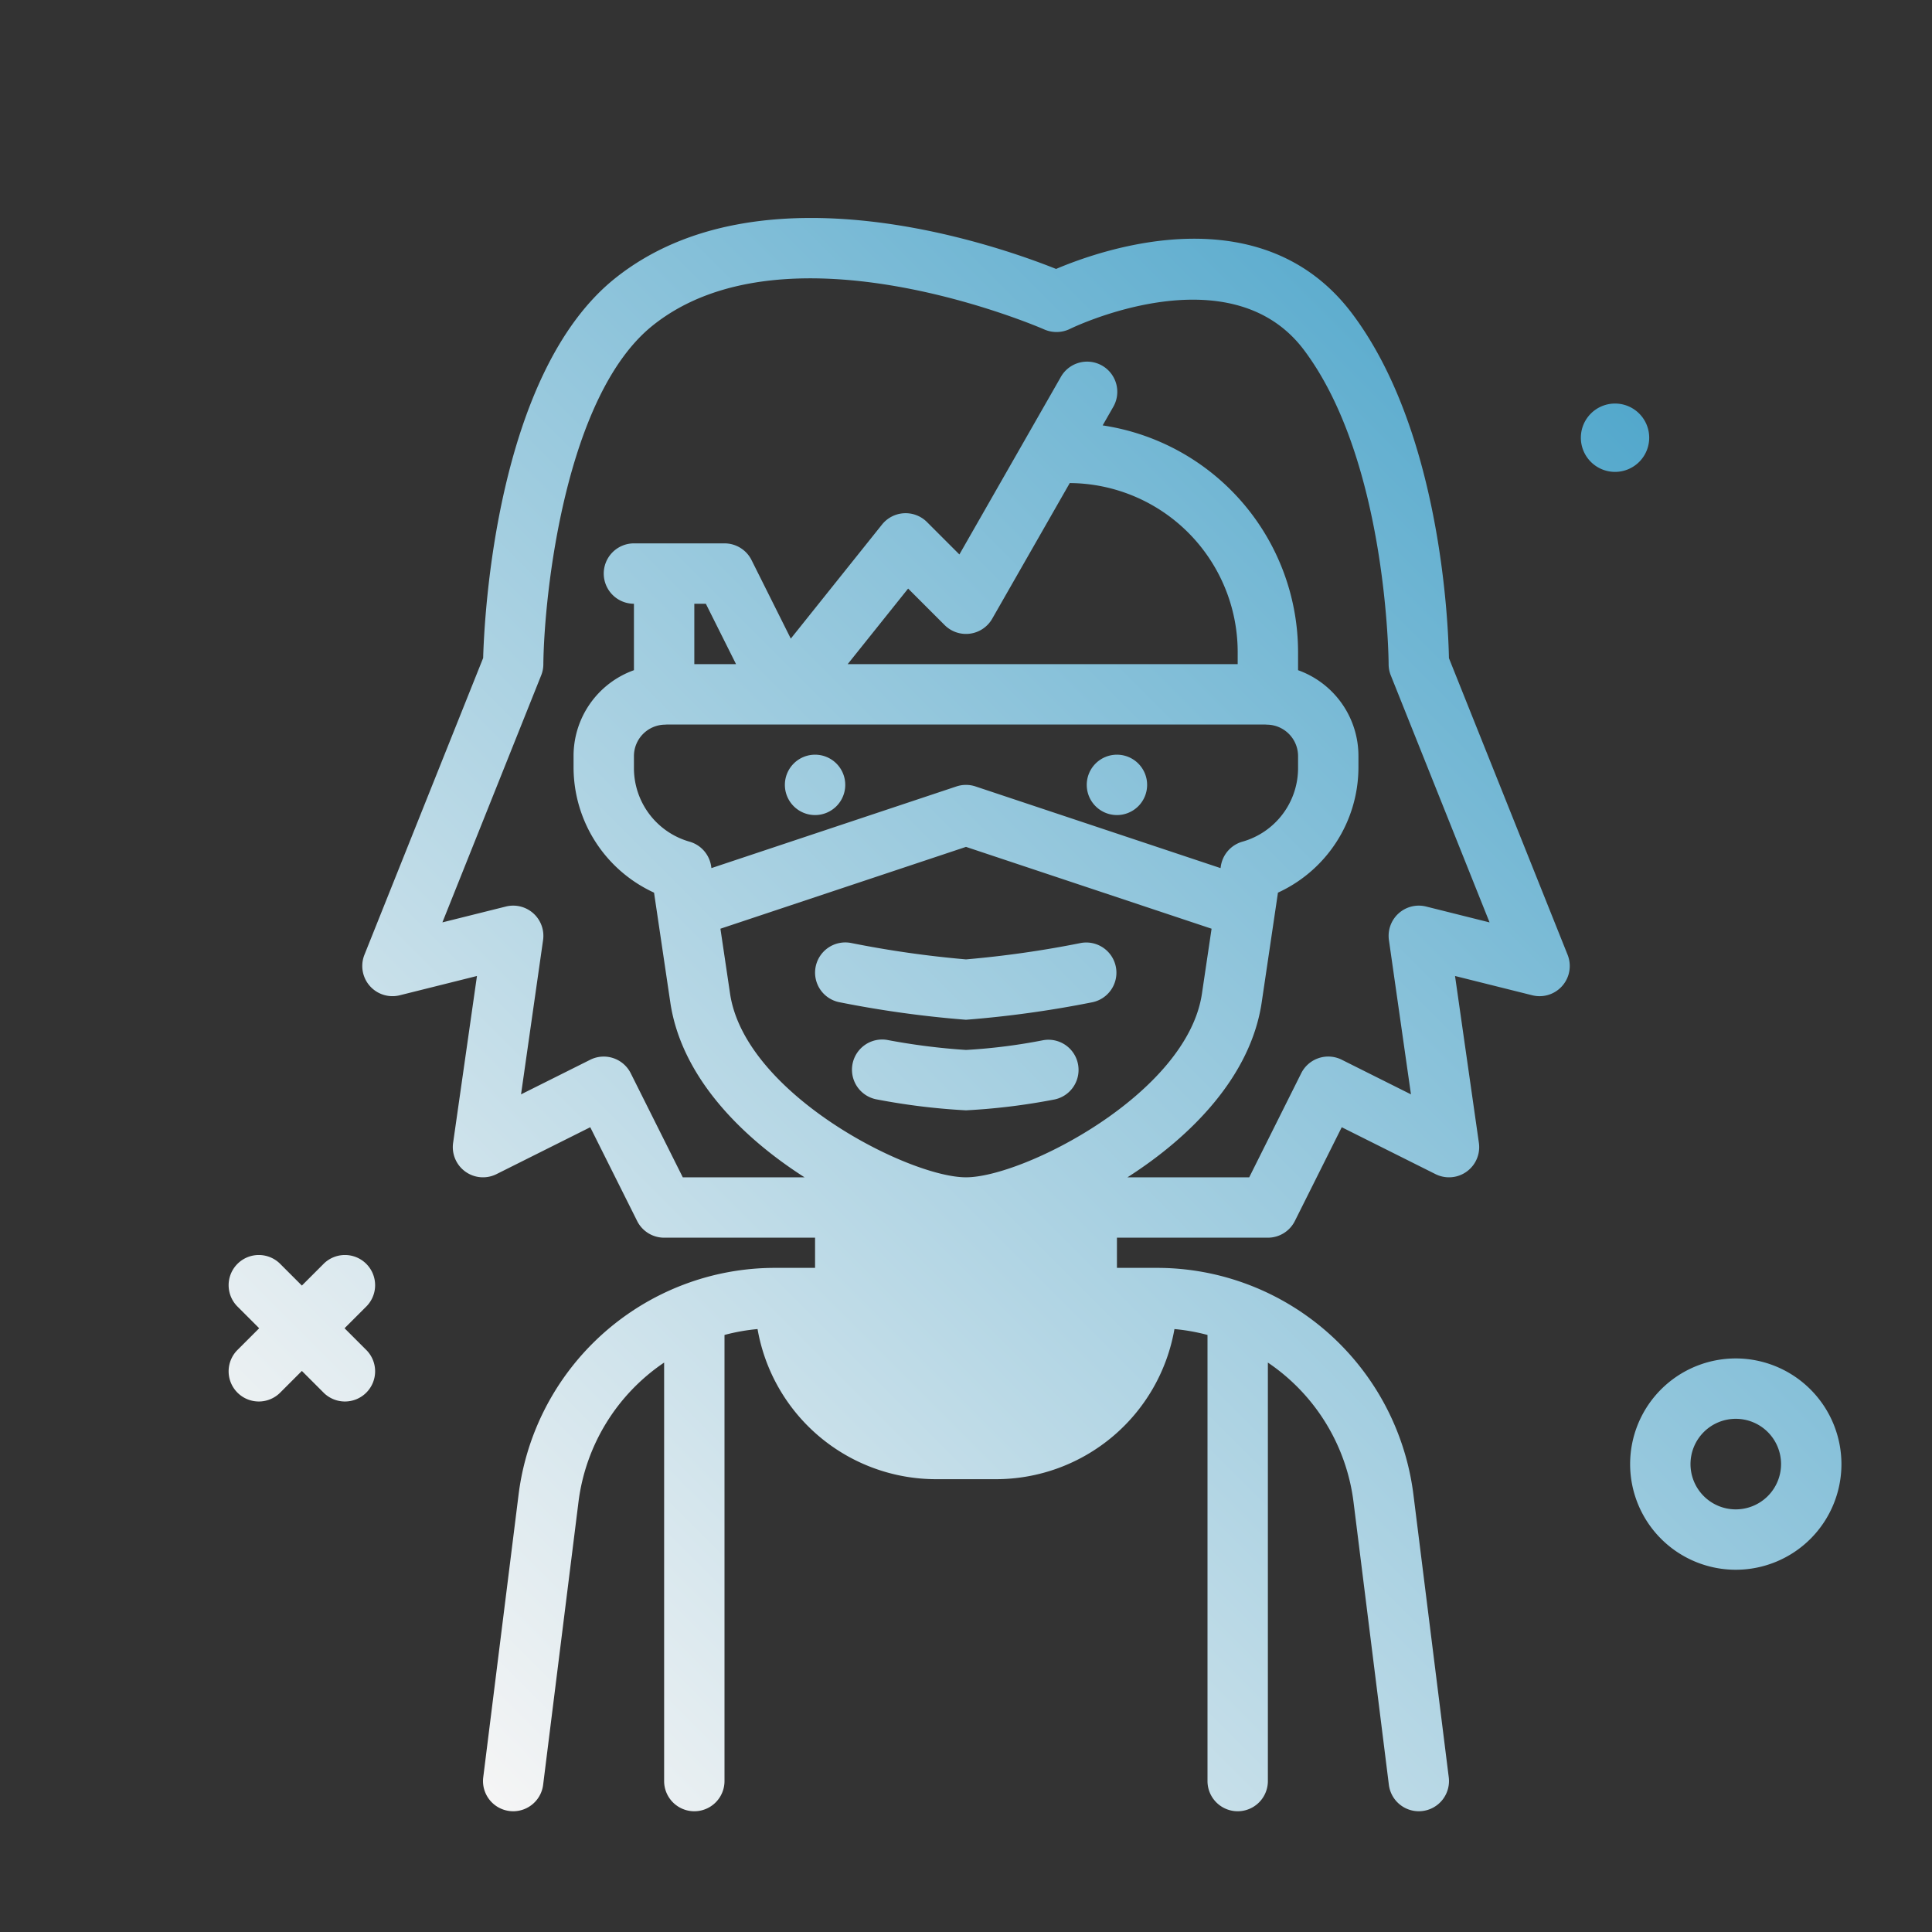<svg viewBox="0 0 64 64" xmlns="http://www.w3.org/2000/svg" xmlns:xlink="http://www.w3.org/1999/xlink" fill="#000000"><rect x="0" y="0" width="64" height="64" fill="#333333" stroke="none"/><g id="SVGRepo_bgCarrier" stroke-width="0"></g><g id="SVGRepo_tracerCarrier" stroke-linecap="round" stroke-linejoin="round"></g><g id="SVGRepo_iconCarrier"> <defs> <style>.cls-1{fill:url(#linear-gradient);}</style> <linearGradient gradientUnits="userSpaceOnUse" id="linear-gradient" x1="13.414" x2="55.422" y1="56.828" y2="14.82"> <stop offset="0" stop-color="#f5f5f5"></stop> <stop offset="1" stop-color="#53a8cc"></stop> </linearGradient> </defs> <g id="woman-mask18"> <path class="cls-1" d="M47.998,21.802C47.974,20.581,47.71,14.279,44.8,10.4c-2.993-3.992-8.266-2.15-9.816-1.491-1.924-.77-9.78-3.548-14.608.31-3.939,3.151-4.332,11.194-4.371,12.578l-3.933,9.832A1,1,0,0,0,13.242,32.97L15.8,32.331l-.79,5.527a1,1,0,0,0,1.438,1.036l3.105-1.553,1.553,3.106A1,1,0,0,0,22,41h5v1H25.675a8.514,8.514,0,0,0-3.057.566l-.011.004A8.579,8.579,0,0,0,17.18,49.499l-1.172,9.377a1,1,0,0,0,.868,1.116A1.084,1.084,0,0,0,17.001,60a1,1,0,0,0,.991-.876l1.172-9.377A6.554,6.554,0,0,1,22,45.137V59a1,1,0,0,0,2,0V44.222a6.512,6.512,0,0,1,1.095-.195A6.005,6.005,0,0,0,31,49h2a6.005,6.005,0,0,0,5.905-4.973A6.512,6.512,0,0,1,40,44.222V59a1,1,0,0,0,2,0V45.137a6.554,6.554,0,0,1,2.836,4.61l1.172,9.377A1,1,0,0,0,46.999,60a1.084,1.084,0,0,0,.125-.008,1,1,0,0,0,.868-1.116L46.82,49.499A8.579,8.579,0,0,0,41.392,42.57l-.011-.004A8.514,8.514,0,0,0,38.325,42H37V41h5a1,1,0,0,0,.894-.553l1.553-3.106,3.105,1.553A1,1,0,0,0,48.99,37.858l-.79-5.527,2.558.639a1,1,0,0,0,1.171-1.341ZM23.382,20l1,2H23V20Zm12.055-3.998A5.6,5.6,0,0,1,41,21.595V22H28.081l2.002-2.503,1.21,1.21a1,1,0,0,0,1.575-.211ZM22.024,24.005c.025-.001.05-.003.075-.005H41.9c.025.002.05.004.075.005A1.042,1.042,0,0,1,43,25.051v.391a2.533,2.533,0,0,1-1.849,2.441,1.001,1.001,0,0,0-.71.814l-.009.06-8.116-2.705a1.001,1.001,0,0,0-.633,0l-8.116,2.705-.009-.06a1.001,1.001,0,0,0-.71-.814A2.533,2.533,0,0,1,21,25.441v-.391A1.042,1.042,0,0,1,22.024,24.005ZM32,28.054l8.135,2.711-.319,2.15C39.324,36.236,33.894,39,32,39s-7.324-2.764-7.816-6.085l-.319-2.15ZM47.242,30.03A1,1,0,0,0,46.01,31.142l.73,5.11-2.293-1.147a1.001,1.001,0,0,0-1.342.447L41.382,39H37.348c2.139-1.367,4.086-3.365,4.447-5.792L42.334,29.57A4.572,4.572,0,0,0,45,25.441v-.391a3.016,3.016,0,0,0-2-2.849v-.607a7.6,7.6,0,0,0-6.473-7.502l.341-.596a1,1,0,1,0-1.736-.992l-3.351,5.863L30.707,17.293a1.001,1.001,0,0,0-1.488.082l-3.023,3.78-1.301-2.603A1,1,0,0,0,24,18H21a1,1,0,0,0,0,2v2.201a3.016,3.016,0,0,0-2,2.849v.391A4.572,4.572,0,0,0,21.666,29.57l.539,3.638c.36,2.427,2.308,4.425,4.447,5.792H22.618l-1.724-3.447a1.001,1.001,0,0,0-1.342-.447L17.26,36.252l.73-5.11A1,1,0,0,0,16.758,30.03l-2.103.525,3.273-8.185a.988.988,0,0,0,.071-.36c.025-2.337.726-8.911,3.625-11.229,4.463-3.569,12.886.095,12.97.133a1.012,1.012,0,0,0,.851-.019C35.498,10.868,40.74,8.322,43.2,11.6,45.961,15.281,46,21.934,46,22.001a1.001,1.001,0,0,0,.071.37l3.273,8.185ZM57.5,45A3.5,3.5,0,1,0,61,48.5,3.504,3.504,0,0,0,57.5,45Zm0,5A1.5,1.5,0,1,1,59,48.5,1.502,1.502,0,0,1,57.5,50ZM36,26a1,1,0,1,1,1,1A1,1,0,0,1,36,26ZM26,26a1,1,0,1,1,1,1A1,1,0,0,1,26,26ZM12.121,43.293l-.707.707.707.707a1,1,0,1,1-1.414,1.414L10,45.414l-.707.707A1,1,0,1,1,7.879,44.707L8.586,44l-.707-.707A1,1,0,1,1,9.293,41.879l.707.707.707-.707a1,1,0,1,1,1.414,1.414ZM53.5,15.632A1.132,1.132,0,1,1,54.632,14.5,1.132,1.132,0,0,1,53.5,15.632ZM27.018,32.033a1.002,1.002,0,0,1,1.168-.797A34.506,34.506,0,0,0,32,31.781a34.506,34.506,0,0,0,3.814-.545,1,1,0,0,1,.371,1.965,35.61,35.61,0,0,1-4.186.58,35.61,35.61,0,0,1-4.186-.58A.999.999,0,0,1,27.018,32.033Zm8.697,3.246a1,1,0,0,1-.822,1.15A21.109,21.109,0,0,1,32,36.781a21.711,21.711,0,0,1-2.942-.359,1,1,0,1,1,.33-1.973A21.524,21.524,0,0,0,32,34.781a18.831,18.831,0,0,0,2.564-.324A.997.997,0,0,1,35.715,35.279Z"></path> </g> </g></svg>